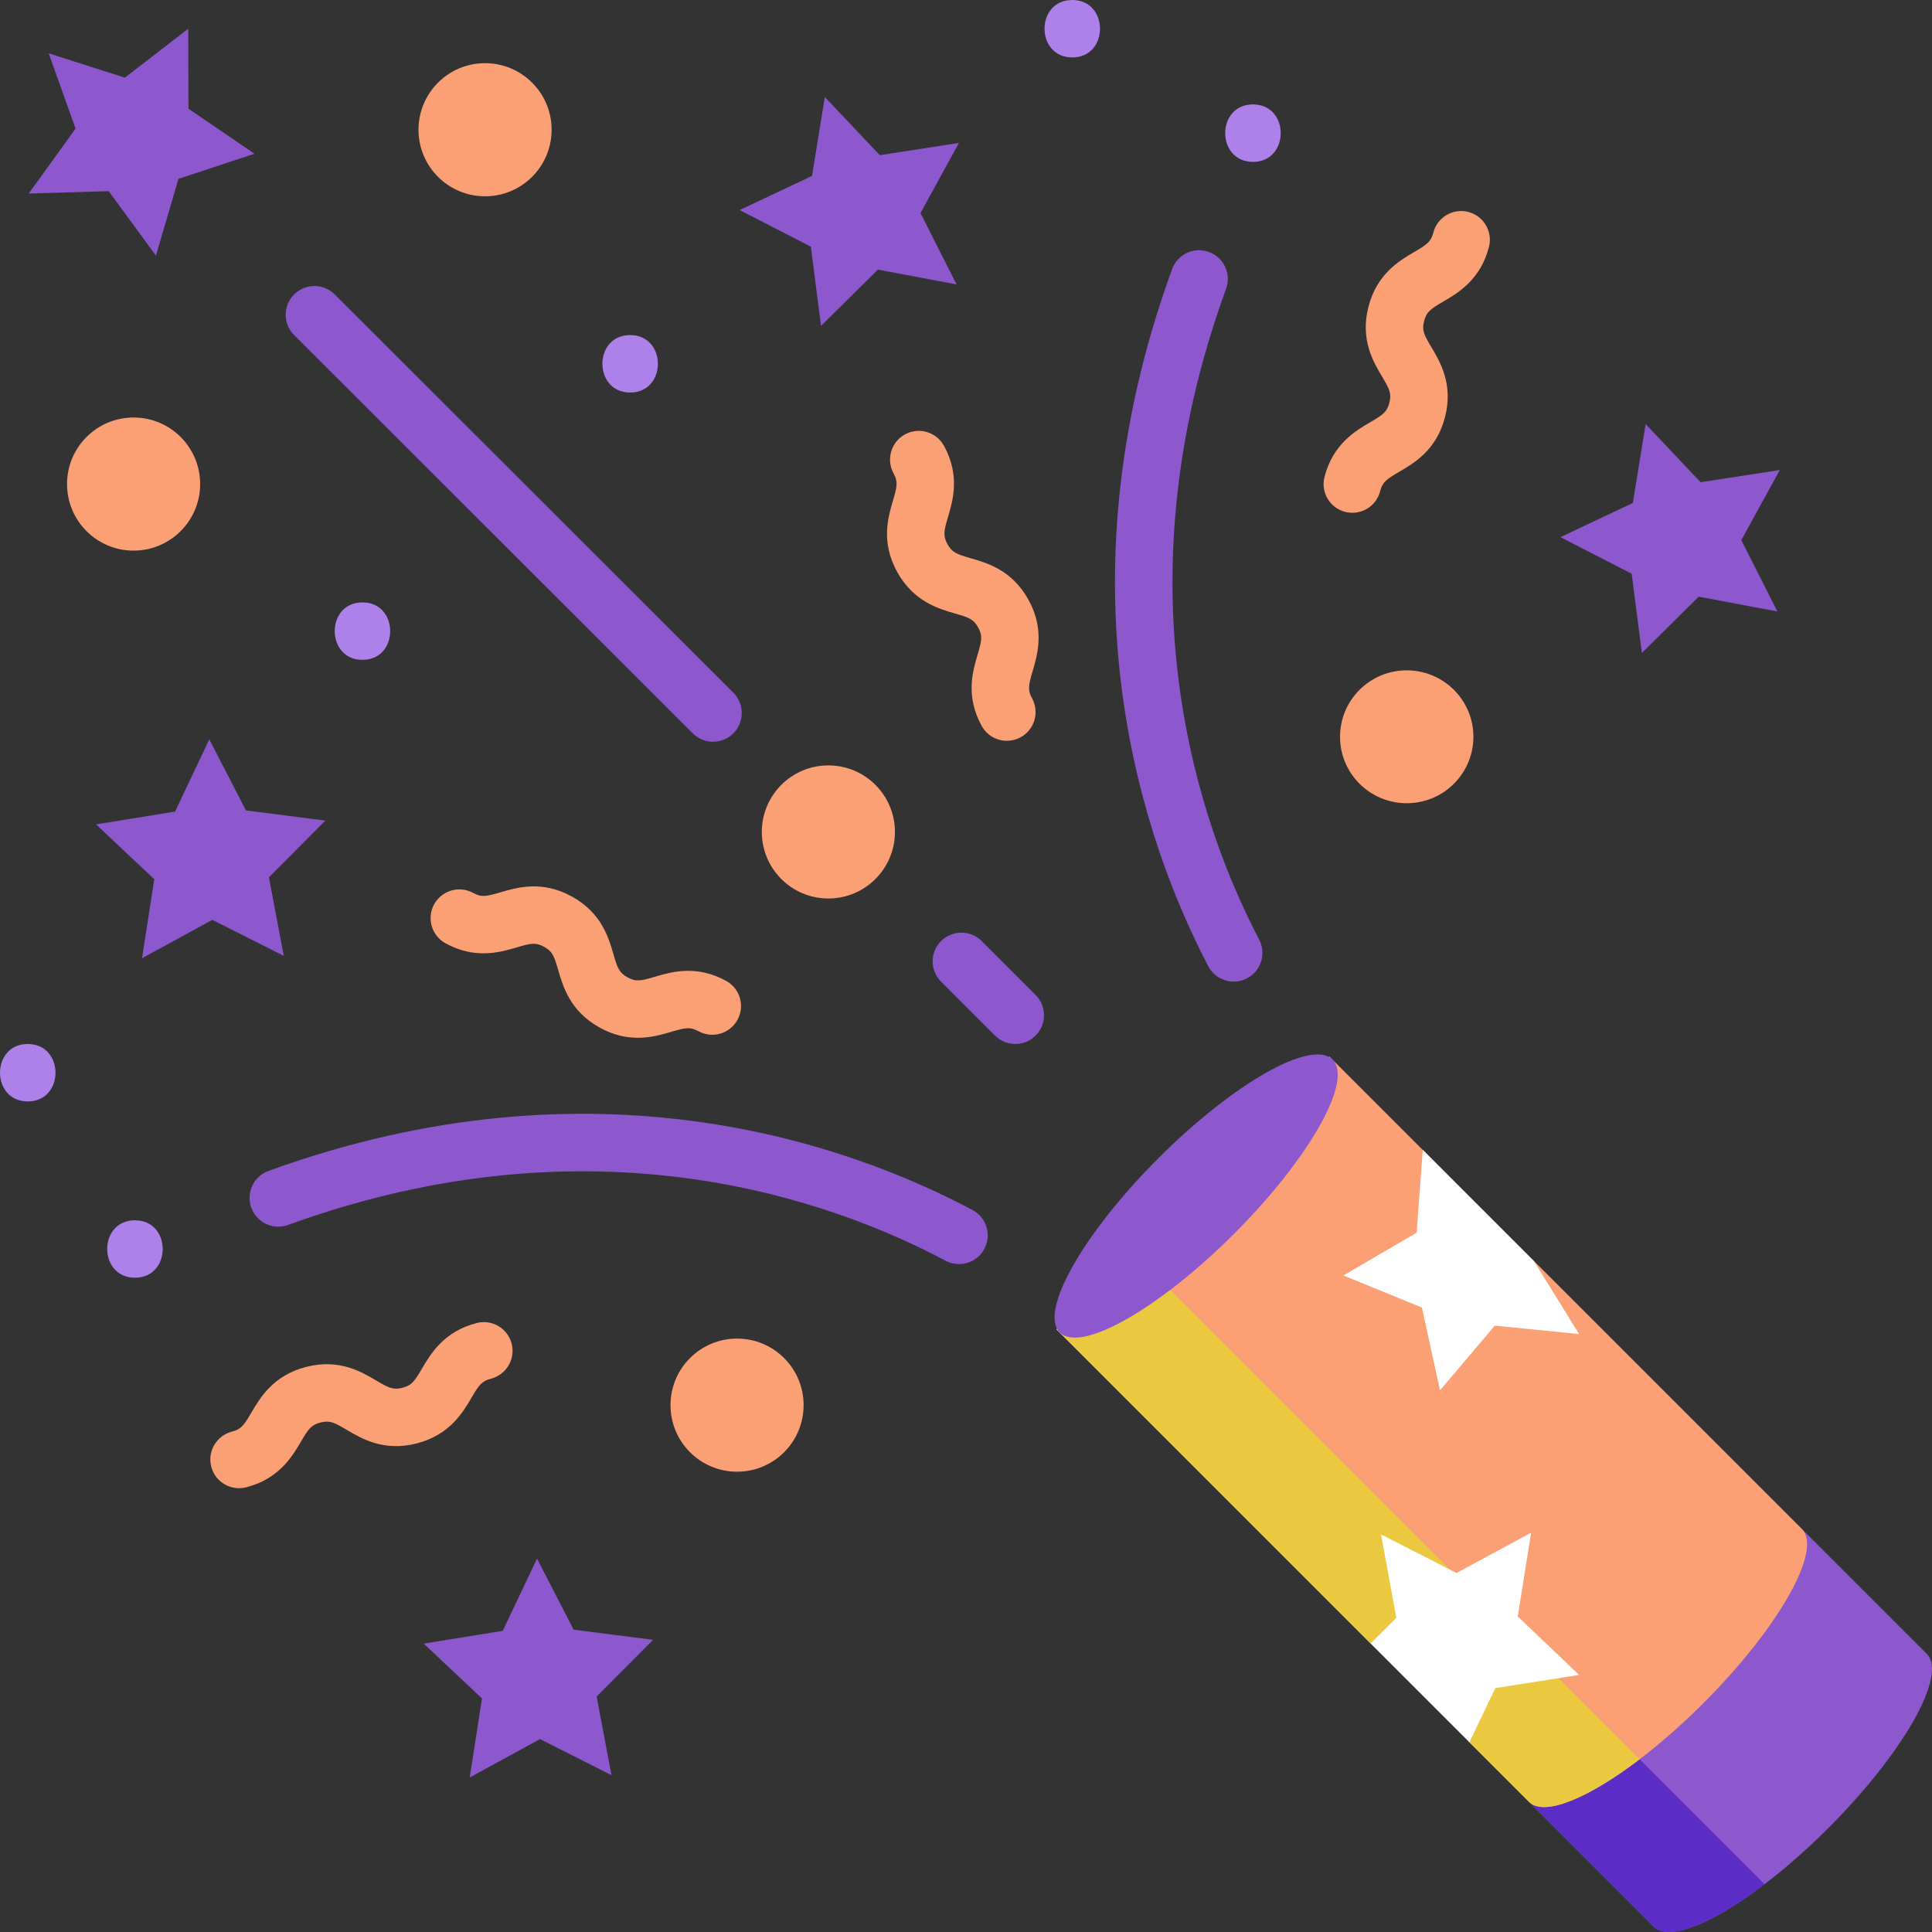 <svg width="60" height="60" viewBox="0 0 60 60" fill="none" xmlns="http://www.w3.org/2000/svg">
<rect x="0" y="0" width="60" height="60" fill="#333333" stroke="none"/>
<g clip-path="url(#clip0_2_4812)">
<path d="M25.726 27.904C24.584 27.904 23.659 26.978 23.659 25.837C23.659 24.695 24.584 23.77 25.726 23.77C26.867 23.77 27.793 24.695 27.793 25.837C27.793 26.978 26.867 27.904 25.726 27.904Z" fill="#FAA074"/>
<path d="M46.007 37.534L59.839 51.365C60.488 52.014 59.116 54.437 56.776 56.777C54.436 59.117 52.013 60.488 51.365 59.839L47.485 55.96L46.007 37.534Z" fill="#8D58CD"/>
<path d="M42.29 46.008L54.799 58.516C53.2 59.733 51.828 60.303 51.365 59.839L47.485 55.96L42.29 46.008Z" fill="#5C2CC7"/>
<path d="M41.283 32.81L55.96 47.486C56.609 48.135 55.237 50.557 52.897 52.897C50.557 55.237 48.134 56.608 47.486 55.96L45.633 54.108L44.465 51.794L42.565 51.04L32.809 41.284L41.283 32.81Z" fill="#FAA074"/>
<path d="M35.186 38.905L50.919 54.636C49.32 55.854 47.949 56.423 47.485 55.959L45.632 54.107L44.737 51.773L42.564 51.039L32.808 41.284L35.186 38.905Z" fill="#EAC941"/>
<path d="M32.911 41.381C32.263 40.732 33.634 38.31 35.974 35.97C38.313 33.63 40.736 32.259 41.384 32.908C42.033 33.556 40.662 35.979 38.322 38.319C35.982 40.658 33.56 42.029 32.911 41.381Z" fill="#8D58CD"/>
<path d="M29.783 39.257C30.102 39.257 30.411 39.086 30.571 38.784C30.802 38.349 30.637 37.809 30.202 37.578C26.383 35.546 18.463 32.688 8.338 36.364C7.875 36.532 7.636 37.044 7.804 37.507C7.972 37.97 8.484 38.209 8.947 38.041C18.422 34.6 25.806 37.261 29.365 39.153C29.498 39.224 29.642 39.257 29.783 39.257Z" fill="#8D58CD"/>
<path d="M31.531 32.422C31.759 32.422 31.987 32.335 32.161 32.16C32.51 31.812 32.51 31.247 32.161 30.899L30.487 29.225C30.139 28.877 29.574 28.877 29.226 29.225C28.877 29.573 28.877 30.138 29.226 30.486L30.9 32.16C31.074 32.335 31.302 32.422 31.531 32.422Z" fill="#8D58CD"/>
<path d="M22.144 23.035C22.372 23.035 22.601 22.948 22.775 22.774C23.123 22.425 23.123 21.861 22.775 21.512L10.396 9.144C10.047 8.796 9.483 8.796 9.134 9.144C8.786 9.493 8.786 10.057 9.135 10.406L21.514 22.774C21.688 22.948 21.916 23.035 22.144 23.035Z" fill="#8D58CD"/>
<path d="M15.064 6.096C13.922 6.096 12.997 5.171 12.997 4.029C12.997 2.887 13.922 1.962 15.064 1.962C16.205 1.962 17.131 2.887 17.131 4.029C17.131 5.171 16.205 6.096 15.064 6.096Z" fill="#FAA074"/>
<path d="M4.149 17.1C3.007 17.1 2.082 16.174 2.082 15.033C2.082 13.891 3.007 12.966 4.149 12.966C5.29 12.966 6.216 13.891 6.216 15.033C6.216 16.174 5.29 17.1 4.149 17.1Z" fill="#FAA074"/>
<path d="M22.89 45.705C21.748 45.705 20.823 44.78 20.823 43.638C20.823 42.497 21.748 41.571 22.89 41.571C24.032 41.571 24.957 42.497 24.957 43.638C24.957 44.78 24.032 45.705 22.89 45.705Z" fill="#FAA074"/>
<path d="M4.411 29.758L6.593 28.567L8.813 29.685L8.352 27.246L10.104 25.485L7.638 25.168L6.5 22.961L5.437 25.205L2.982 25.602L4.791 27.305L4.411 29.758Z" fill="#8D58CD"/>
<path d="M4.842 7.939L5.542 5.554L7.903 4.775L5.853 3.376L5.846 0.892L3.878 2.412L1.513 1.656L2.347 3.994L0.892 6.011L3.376 5.936L4.842 7.939Z" fill="#8D58CD"/>
<path d="M14.588 55.2L16.77 54.009L18.99 55.128L18.529 52.688L20.281 50.927L17.815 50.611L16.677 48.403L15.614 50.647L13.159 51.044L14.968 52.747L14.588 55.2Z" fill="#8D58CD"/>
<path d="M11.257 20.492C10.109 20.492 10.107 18.708 11.257 18.708C12.404 18.708 12.406 20.492 11.257 20.492Z" fill="#AE80EA"/>
<path d="M0.862 34.206C-0.286 34.206 -0.288 32.422 0.862 32.422C2.01 32.422 2.012 34.206 0.862 34.206Z" fill="#AE80EA"/>
<path d="M33.3 1.784C32.153 1.784 32.151 0 33.3 0C34.448 0 34.45 1.784 33.3 1.784Z" fill="#AE80EA"/>
<path d="M4.191 39.68C3.043 39.68 3.041 37.897 4.191 37.897C5.339 37.897 5.341 39.68 4.191 39.68Z" fill="#AE80EA"/>
<path d="M38.315 30.484C38.454 30.484 38.595 30.451 38.727 30.382C39.164 30.154 39.333 29.615 39.104 29.178C37.257 25.645 34.668 18.32 38.077 8.968C38.246 8.505 38.007 7.993 37.544 7.825C37.082 7.656 36.57 7.895 36.401 8.357C32.757 18.353 35.54 26.211 37.523 30.005C37.683 30.31 37.993 30.484 38.315 30.484Z" fill="#8D58CD"/>
<path d="M43.687 24.945C42.543 24.945 41.616 24.021 41.616 22.882C41.616 21.742 42.543 20.818 43.687 20.818C44.831 20.818 45.758 21.742 45.758 22.882C45.758 24.021 44.831 24.945 43.687 24.945Z" fill="#FAA074"/>
<path d="M7.202 44.461C7.491 44.387 7.578 44.259 7.808 43.868C8.078 43.408 8.486 42.713 9.507 42.451C10.527 42.188 11.221 42.599 11.68 42.871C12.071 43.103 12.209 43.173 12.499 43.098C12.788 43.024 12.874 42.897 13.104 42.505C13.374 42.045 13.782 41.351 14.803 41.088C15.281 40.965 15.767 41.252 15.89 41.729C16.012 42.206 15.725 42.693 15.248 42.816C14.959 42.89 14.872 43.017 14.642 43.409C14.372 43.868 13.964 44.563 12.943 44.826C11.922 45.089 11.229 44.678 10.77 44.406C10.379 44.174 10.241 44.104 9.951 44.178C9.662 44.253 9.576 44.38 9.346 44.772C9.076 45.231 8.667 45.926 7.646 46.189C7.572 46.208 7.497 46.217 7.424 46.217C7.026 46.217 6.664 45.95 6.56 45.547C6.438 45.07 6.725 44.584 7.202 44.461Z" fill="#FAA074"/>
<path d="M13.837 29.296C13.405 29.059 13.246 28.517 13.482 28.085C13.719 27.653 14.261 27.494 14.693 27.73C14.955 27.874 15.106 27.84 15.543 27.711C16.055 27.561 16.828 27.333 17.752 27.838C18.677 28.344 18.902 29.118 19.05 29.63C19.176 30.066 19.229 30.21 19.49 30.353C19.753 30.497 19.903 30.463 20.34 30.334C20.852 30.183 21.625 29.955 22.549 30.461C22.982 30.697 23.14 31.239 22.904 31.671C22.668 32.104 22.126 32.262 21.694 32.026C21.431 31.883 21.28 31.917 20.844 32.045C20.569 32.126 20.219 32.229 19.811 32.229C19.458 32.229 19.062 32.153 18.634 31.918C17.709 31.413 17.485 30.639 17.336 30.127C17.21 29.691 17.158 29.547 16.896 29.404C16.634 29.26 16.483 29.294 16.047 29.423C15.535 29.573 14.761 29.801 13.837 29.296Z" fill="#FAA074"/>
<path d="M42.554 13.113C42.946 12.883 43.074 12.797 43.148 12.509C43.222 12.222 43.153 12.085 42.921 11.695C42.648 11.237 42.236 10.544 42.499 9.523C42.763 8.503 43.459 8.096 43.92 7.826C44.312 7.597 44.439 7.511 44.514 7.223C44.637 6.746 45.123 6.459 45.6 6.582C46.077 6.706 46.364 7.192 46.241 7.669C45.977 8.689 45.281 9.097 44.821 9.366C44.428 9.596 44.301 9.682 44.227 9.97C44.152 10.257 44.222 10.394 44.454 10.783C44.727 11.242 45.139 11.935 44.876 12.955C44.612 13.976 43.916 14.383 43.455 14.652C43.063 14.882 42.935 14.968 42.861 15.256C42.757 15.658 42.395 15.925 41.998 15.925C41.924 15.925 41.849 15.916 41.774 15.896C41.297 15.773 41.011 15.287 41.134 14.81C41.398 13.79 42.093 13.382 42.554 13.113Z" fill="#FAA074"/>
<path d="M27.751 14.702C27.514 14.27 27.672 13.728 28.104 13.491C28.536 13.254 29.078 13.412 29.315 13.844C29.822 14.768 29.594 15.541 29.442 16.053C29.314 16.487 29.28 16.637 29.423 16.897C29.566 17.158 29.711 17.21 30.148 17.337C30.661 17.485 31.436 17.708 31.943 18.632C32.45 19.556 32.221 20.329 32.07 20.841C31.942 21.275 31.908 21.425 32.051 21.685C32.288 22.117 32.13 22.659 31.698 22.896C31.562 22.971 31.415 23.006 31.27 23.006C30.954 23.006 30.649 22.839 30.487 22.544C29.979 21.619 30.208 20.846 30.359 20.335C30.488 19.9 30.522 19.75 30.379 19.49C30.236 19.229 30.091 19.177 29.654 19.051C29.141 18.903 28.366 18.679 27.859 17.756C27.352 16.831 27.58 16.058 27.732 15.547C27.86 15.112 27.894 14.962 27.751 14.702Z" fill="#FAA074"/>
<path d="M29.78 4.439L28.587 6.617L29.707 8.833L27.264 8.373L25.498 10.121L25.182 7.66L22.97 6.524L25.218 5.463L25.616 3.013L27.323 4.819L29.78 4.439Z" fill="#8D58CD"/>
<path d="M55.272 14.597L54.078 16.774L55.199 18.99L52.755 18.53L50.99 20.279L50.673 17.817L48.461 16.682L50.709 15.62L51.107 13.17L52.814 14.976L55.272 14.597Z" fill="#8D58CD"/>
<path d="M19.57 12.19C18.422 12.19 18.42 10.406 19.57 10.406C20.718 10.406 20.72 12.19 19.57 12.19Z" fill="#AE80EA"/>
<path d="M38.912 5.027C37.764 5.027 37.762 3.243 38.912 3.243C40.06 3.243 40.062 5.027 38.912 5.027Z" fill="#AE80EA"/>
<path d="M44.72 43.179L44.159 40.607L41.721 39.611L43.995 38.282L44.185 35.709L47.644 39.172L47.655 39.192L49.041 41.431L46.421 41.169L44.72 43.179Z" fill="white"/>
<path d="M49.041 52.017L46.44 52.425L45.633 54.108L42.565 51.04L43.364 50.243L42.89 47.653L45.234 48.851L47.55 47.6L47.135 50.2L49.041 52.017Z" fill="white"/>
</g>
<defs>
<clipPath id="clip0_2_4812">
<rect width="60" height="60" fill="white" transform="matrix(-1 0 0 1 60 0)"/>
</clipPath>
</defs>
</svg>
